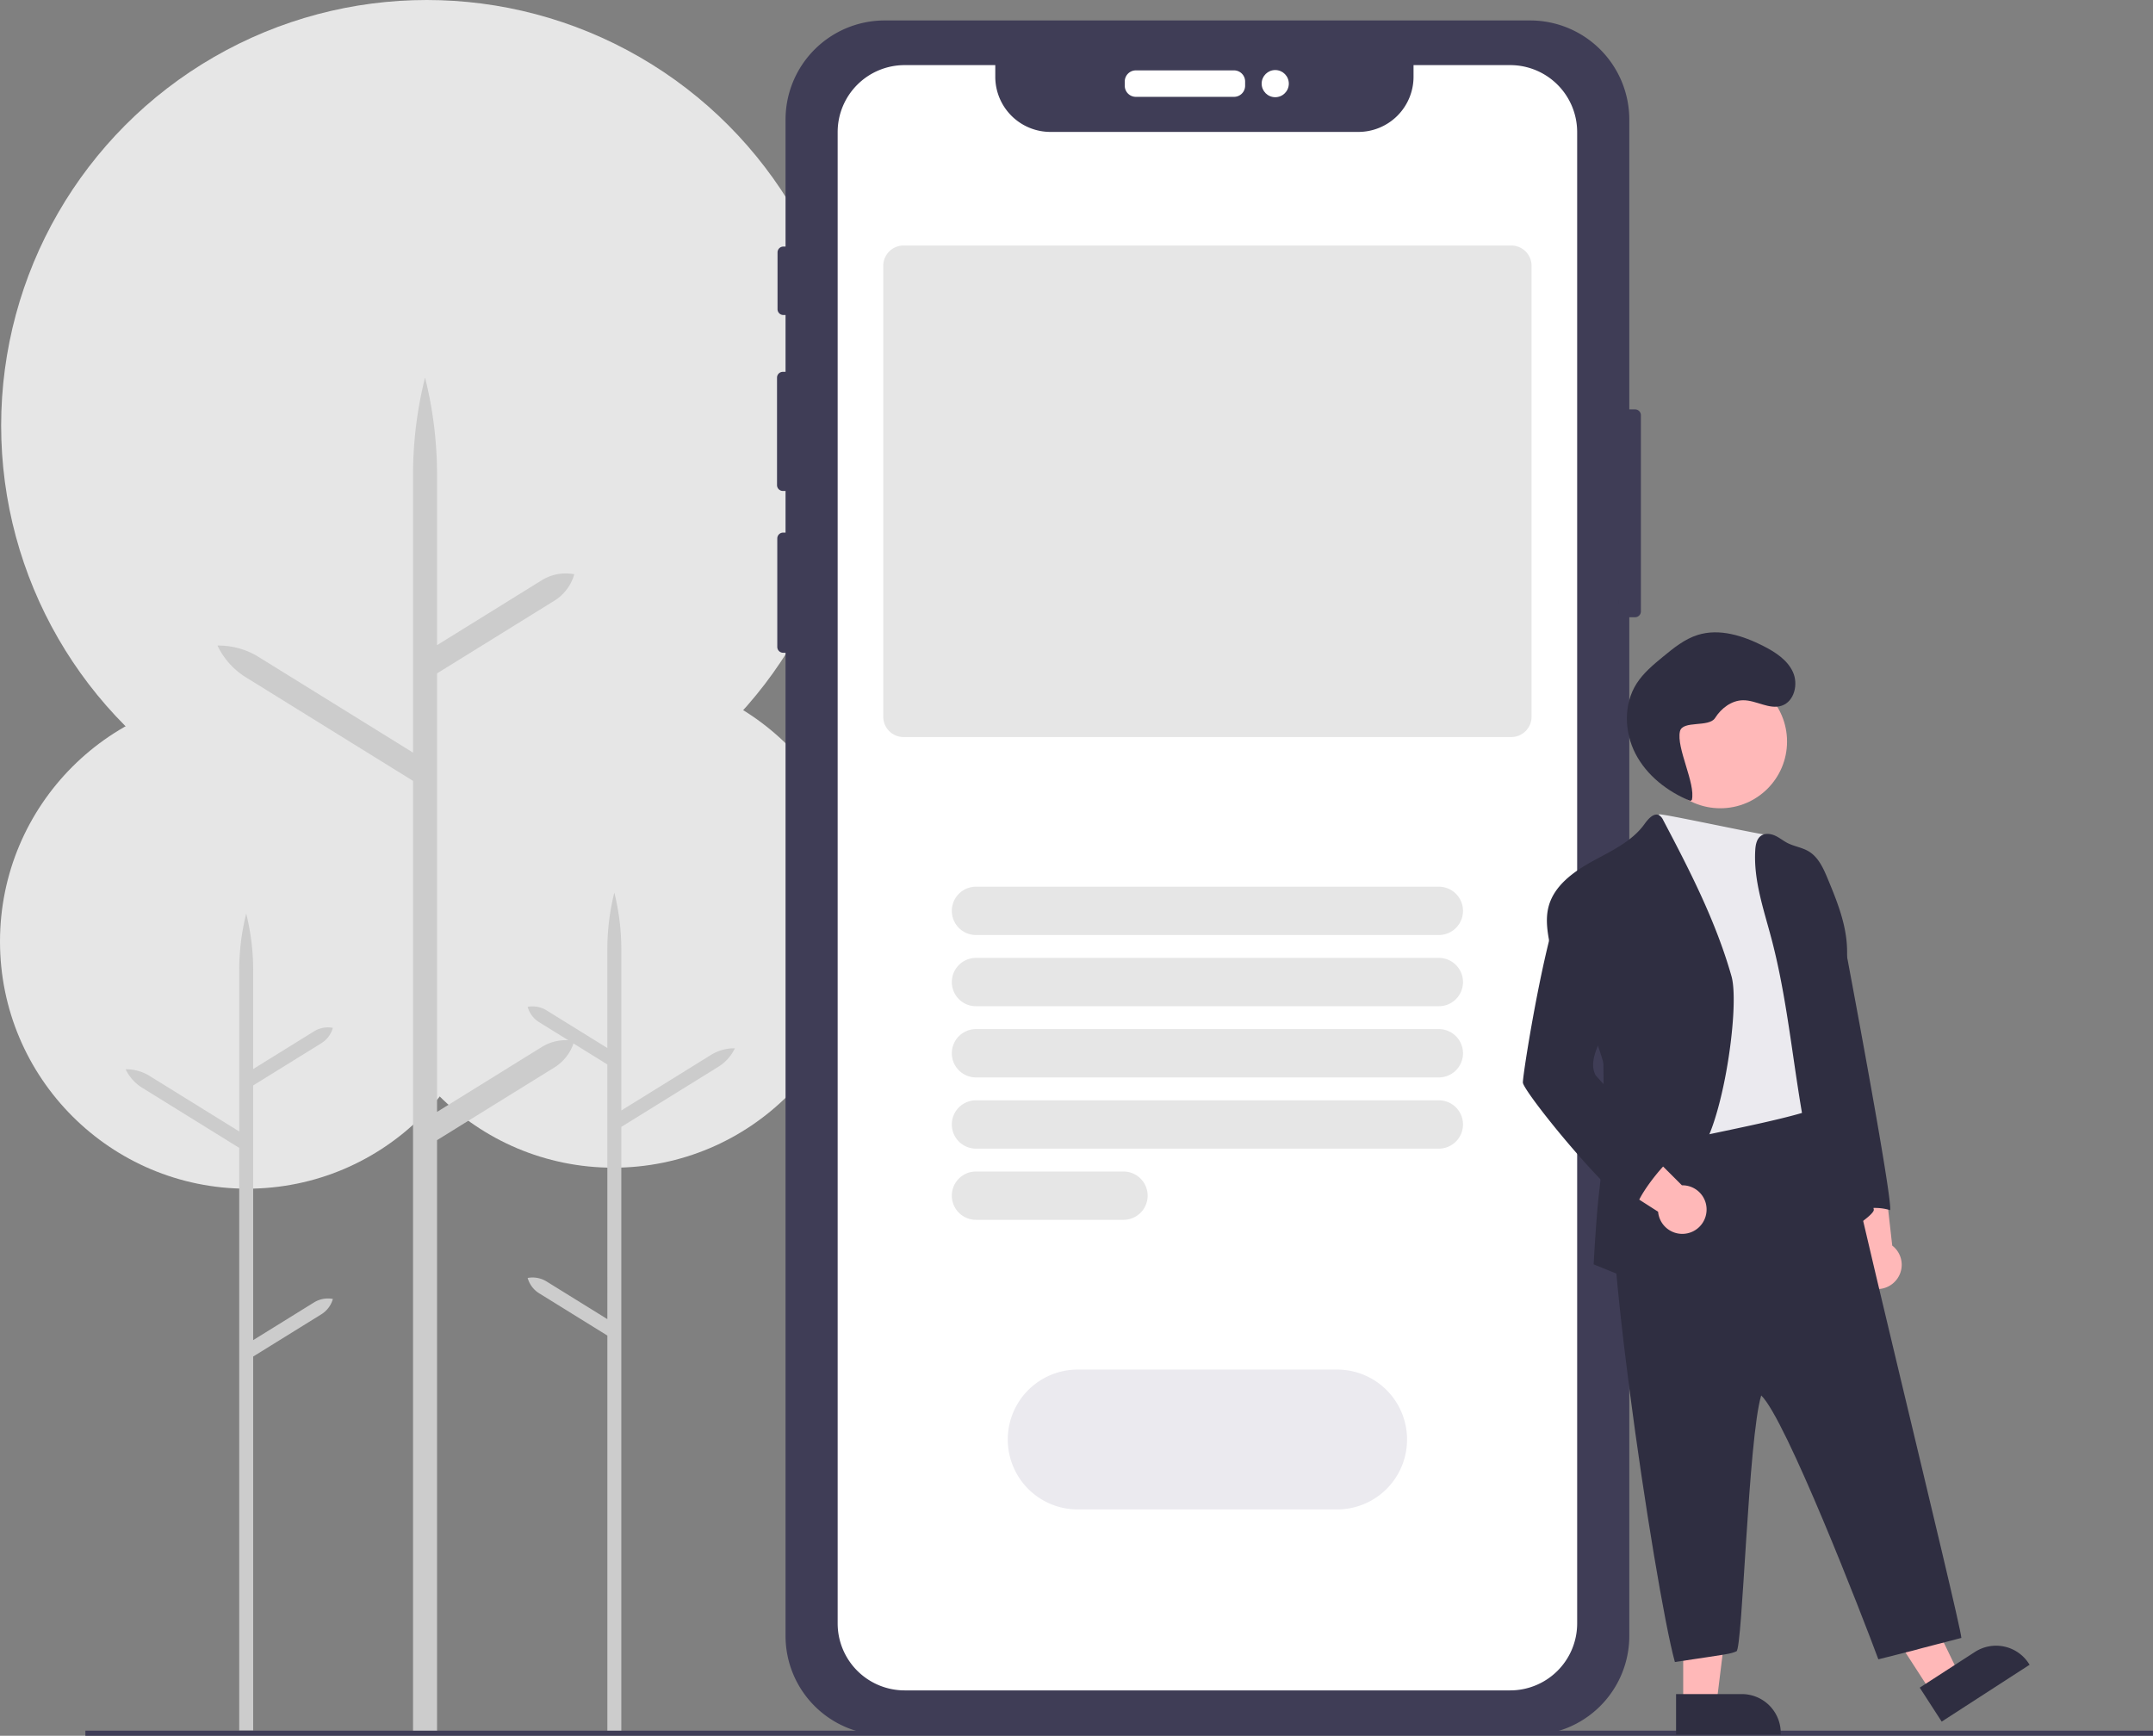 <svg xmlns="http://www.w3.org/2000/svg" data-name="Layer 1" width="846.578" height="682.583" viewBox="0 0 846.578 682.583" xmlns:xlink="http://www.w3.org/1999/xlink"><rect x="0" y="0" width="846.578" height="682.583" fill="#808080" stroke="none"/><circle cx="241.167" cy="361.995" r="97.2" fill="#e6e6e6"/><path d="M391.617,612.641l23.91,14.816V527.306l-26.8-16.607a10.396,10.396,0,0,1-4.536-6.039h0a10.396,10.396,0,0,1,7.427,1.374l23.91,14.816V482.015a91.89,91.89,0,0,1,2.744-22.286,91.887,91.887,0,0,1,2.744,22.286V545.402l35.274-21.858a17.286,17.286,0,0,1,9.389-2.59,17.287,17.287,0,0,1-6.498,7.254l-38.164,23.649V790.708h-5.487V633.913L388.726,617.306a10.396,10.396,0,0,1-4.536-6.039h0A10.396,10.396,0,0,1,391.617,612.641Z" transform="translate(-176.711 -108.708)" fill="#ccc"/><circle cx="97.2" cy="370.247" r="97.2" fill="#e6e6e6"/><path d="M300.173,620.894l-23.91,14.816V535.559l26.8-16.607a10.396,10.396,0,0,0,4.536-6.039h0a10.396,10.396,0,0,0-7.427,1.374L276.263,529.104V490.268a91.89,91.89,0,0,0-2.744-22.286,91.887,91.887,0,0,0-2.744,22.286v63.387L235.502,531.797a17.286,17.286,0,0,0-9.389-2.59,17.287,17.287,0,0,0,6.498,7.254L270.776,560.11V789.231h5.487V642.166l26.8-16.607a10.396,10.396,0,0,0,4.536-6.039h0A10.396,10.396,0,0,0,300.173,620.894Z" transform="translate(-176.711 -108.708)" fill="#ccc"/><circle cx="167.808" cy="167.355" r="167.355" fill="#e6e6e6"/><path d="M389.735,520.445l-41.167,25.51V373.519l46.143-28.593a17.899,17.899,0,0,0,7.81-10.397l0-0h-0a17.9,17.9,0,0,0-12.787,2.366l-41.167,25.51V295.539a158.211,158.211,0,0,0-4.724-38.371,158.207,158.207,0,0,0-4.724,38.371v109.137L278.388,367.042a29.763,29.763,0,0,0-16.165-4.46,29.764,29.764,0,0,0,11.188,12.49l65.709,40.718V789.598h9.447V557.069l46.143-28.593a17.899,17.899,0,0,0,7.81-10.397l0-0H402.522A17.9,17.9,0,0,0,389.735,520.445Z" transform="translate(-176.711 -108.708)" fill="#ccc"/><rect x="33.578" y="680.583" width="813" height="2" fill="#3f3d56"/><path d="M819.635,269.703h-2.27v-113.96a38.99,38.99,0,0,0-38.99-38.99H524.585a38.99,38.99,0,0,0-38.99,38.99v49.93h-.86a2.29,2.29,0,0,0-2.29,2.29v22.33a2.29,2.29,0,0,0,2.29,2.29h.86v22.35h-1.06a2.29,2.29,0,0,0-2.29,2.29v42.26a2.29,2.29,0,0,0,2.29,2.29h1.06v16.39h-.96a2.29,2.29,0,0,0-2.29,2.29V363.113a2.29,2.29,0,0,0,2.29,2.29h.96V752.033a38.99,38.99,0,0,0,38.99,38.99h253.79a38.99,38.99,0,0,0,38.99-38.99V351.433h2.27a2.29,2.29,0,0,0,2.29-2.29V271.993A2.29,2.29,0,0,0,819.635,269.703Z" transform="translate(-176.711 -108.708)" fill="#3f3d56"/><path d="M661.935,146.793H623.345a4.375,4.375,0,0,1-4.37-4.369v-1.671a4.375,4.375,0,0,1,4.37-4.369h38.59a4.375,4.375,0,0,1,4.37,4.369v1.671A4.375,4.375,0,0,1,661.935,146.793Z" transform="translate(-176.711 -108.708)" fill="#fff"/><circle cx="501.434" cy="32.885" r="5.34" fill="#fff"/><path d="M770.525,134.313h-38v4.57a21.7,21.7,0,0,1-21.7,21.7H589.765a21.69,21.69,0,0,1-21.7-21.68v-4.59h-35.63a26.35,26.35,0,0,0-26.35,26.35h0v586.44a26.35,26.35,0,0,0,26.35,26.35h238.09a26.34,26.34,0,0,0,26.34-26.34v-586.45a26.34,26.34,0,0,0-26.33-26.35Z" transform="translate(-176.711 -108.708)" fill="#fff"/><path d="M702.476,702.292H600.475a27.5,27.5,0,0,1,0-55H702.476a27.5,27.5,0,0,1,0,55Z" transform="translate(-176.711 -108.708)" fill="#ebeaef"/><path d="M742.476,476.403H560.475a9.5,9.5,0,0,1,0-19H742.476a9.5,9.5,0,0,1,0,19Z" transform="translate(-176.711 -108.708)" fill="#e6e6e6" style="isolation:isolate"/><path d="M742.476,504.403H560.475a9.5,9.5,0,0,1,0-19H742.476a9.5,9.5,0,0,1,0,19Z" transform="translate(-176.711 -108.708)" fill="#e6e6e6" style="isolation:isolate"/><path d="M742.476,532.403H560.475a9.5,9.5,0,0,1,0-19H742.476a9.5,9.5,0,0,1,0,19Z" transform="translate(-176.711 -108.708)" fill="#e6e6e6" style="isolation:isolate"/><path d="M742.476,560.403H560.475a9.5,9.5,0,0,1,0-19H742.476a9.5,9.5,0,0,1,0,19Z" transform="translate(-176.711 -108.708)" fill="#e6e6e6" style="isolation:isolate"/><path d="M618.476,588.403H560.475a9.5,9.5,0,0,1,0-19h58a9.5,9.5,0,0,1,0,19Z" transform="translate(-176.711 -108.708)" fill="#e6e6e6" style="isolation:isolate"/><path d="M770.961,398.552H531.989A7.977,7.977,0,0,1,524.021,390.584V213.222a7.977,7.977,0,0,1,7.968-7.968H770.961a7.977,7.977,0,0,1,7.968,7.968V390.584A7.977,7.977,0,0,1,770.961,398.552Z" transform="translate(-176.711 -108.708)" fill="#e6e6e6" style="isolation:isolate"/><g opacity="0.1"><path d="M813.289,347.923q-0-2.06,0-4.14a31.248,31.248,0,0,0,0,3.21C813.279,347.303,813.289,347.613,813.289,347.923Z" transform="translate(-176.711 -108.708)"/></g><circle cx="676.442" cy="291.61" r="26.239" fill="#ffb8b8"/><path d="M921.396,613.085a9.497,9.497,0,0,0-.645-14.549l-3.578-31.78-19.925,5.439,9.701,28.604a9.549,9.549,0,0,0,14.446,12.287Z" transform="translate(-176.711 -108.708)" fill="#ffb8b8"/><polygon points="759.242 665.281 770.24 658.168 748.036 612.365 731.805 622.864 759.242 665.281" fill="#ffb8b8"/><path d="M932.583,759.919h41.163a0,0,0,0,1,0,0v15.904a0,0,0,0,1,0,0H947.893A15.309,15.309,0,0,1,932.583,760.514v-.595A0,0,0,0,1,932.583,759.919Z" transform="translate(1993.828 786.235) rotate(147.104)" fill="#2f2e41"/><polygon points="661.851 669.936 674.948 669.936 681.181 619.418 661.851 619.418 661.851 669.936" fill="#ffb8b8"/><path d="M835.755,774.902h41.163a0,0,0,0,1,0,0v15.904a0,0,0,0,1,0,0H851.065a15.309,15.309,0,0,1-15.309-15.309v-.595A0,0,0,0,1,835.755,774.902Z" transform="translate(1535.963 1456.999) rotate(-180)" fill="#2f2e41"/><path d="M891.127,452.418c-1.742,5.671,4.432,11.845,6.425,17.419s4.675,10.938,5.752,16.771c.737,4.011,17.445,92.6,16.641,97.994a20.79,20.79,0,0,0-15.459,1.418,45.947,45.947,0,0,1-5.874-19.113,99.978,99.978,0,0,1,.113-11.967c.519-11.27-4.367-22.556-4.529-33.834a63.737,63.737,0,0,0-.924-11.667c-.535-2.649-.486-7.608-1.061-10.249-.916-4.197,3.022-6.133,2.803-10.435l-1.199-23.496C893.566,461.144,889.434,456.096,891.127,452.418Z" transform="translate(-176.711 -108.708)" fill="#2f2e41"/><path d="M831.888,550.998c-4.211,6.569-13.076,7.991-19.277,12.697-9.475,7.233,14.697,169.73,22.677,198.597,21.056-3.158,21.793-3.148,24.214-4.211s4.611-83.601,9.728-100.614c9.575,9.024,39.711,86.58,46.07,103.772,25.267-6.317,0,0,32.637-8.422-.274-5.959-48.228-200.124-49.976-215.421C876.021,541.765,853.765,546.639,831.888,550.998Z" transform="translate(-176.711 -108.708)" fill="#2f2e41"/><path d="M829.049,428.979c-2.601,7.705.94,37.682,1.199,44.423a151.126,151.126,0,0,1,0,18.375c-.899,10.597-4.051,21.268-1.936,31.687,1.385,6.895,3.848,13.304,4.424,20.32.389,4.861.267,9.803,1.807,14.414,5.671-2.431,55.953-10.786,59.647-15.645-2.528-12.21-.081-24.816-1.758-37.172-.972-7.122-3.379-13.976-4.513-21.065-1.402-8.75-.81-17.824-3.362-26.323a75.783,75.783,0,0,0-5.372-12.453c-2.197-4.529-4.953-8.249-5.896-8.248C870.899,437.421,829.202,428.292,829.049,428.979Z" transform="translate(-176.711 -108.708)" fill="#ebeaef"/><path d="M819.424,612.425s8.718-17.395,9.155-27.344c.154-3.573,9.941-17.792,14.349-21.017,10.452-7.656,18.157-58.975,14.624-71.427-6.109-21.527-16.398-41.596-26.842-61.381a4.472,4.472,0,0,0-1.458-1.855c-2.123-1.321-4.424,1.28-5.874,3.314-4.918,6.895-13.02,10.581-20.441,14.657s-15.013,9.504-17.257,17.662c-1.507,5.477-.332,11.286.81,16.836s5.137,9.957,8.159,14.632c3.503,5.159,12.603,28.04,12.534,30.755.178,16.787.348,33.632-1.685,50.305-1.142,9.423-2.147,28.357-2.147,28.357Z" transform="translate(-176.711 -108.708)" fill="#2f2e41"/><path d="M898.597,594.438c-16.05-36.532-15.151-78.103-25.351-116.669-3.03-11.448-7.081-22.953-6.352-34.774.13-2.115.575-4.489,2.341-5.671,1.572-1.053,3.711-.77,5.436,0s3.2,2.026,4.861,2.884c2.682,1.369,5.801,1.758,8.378,3.306,3.824,2.301,5.777,6.676,7.486,10.792,3.654,8.791,7.292,17.824,7.583,27.352.616,18.505-7.592,36.289-3.314,54.284a107.758,107.758,0,0,0,3.306,10.484,318.765,318.765,0,0,1,10.533,37.926C913.983,586.547,899.27,595.978,898.597,594.438Z" transform="translate(-176.711 -108.708)" fill="#2f2e41"/><path d="M847.644,585.794a9.497,9.497,0,0,0-9.586-10.963l-22.634-22.594-12.17,16.687,25.435,16.29a9.549,9.549,0,0,0,18.956.58Z" transform="translate(-176.711 -108.708)" fill="#ffb8b8"/><path d="M775.527,534.483c.373,3.395,28.888,39.196,44.383,50.881-.899-4.61,11.246-19.647,15.175-21.997-9.82-9.263-30.337-30.748-31.015-31.922-2.22-4.286,0-9.406,1.936-13.838,6.101-14.089,8.977-30.075,5.064-44.926-1.475-5.574-4.051-11.156-8.742-14.584-2.05-1.491-4.821-2.512-7.097-1.377a7.883,7.883,0,0,0-2.431,2.179C785.533,467.739,775.252,531.964,775.527,534.483Z" transform="translate(-176.711 -108.708)" fill="#2f2e41"/><path d="M841.969,423.278c1.532-6.5-6.212-20.487-4.68-26.987,1.037-4.402,11.389-1.41,13.804-5.233s6.462-6.921,10.984-6.972c5.198-.058,10.313,3.797,15.237,2.131,4.979-1.685,6.57-8.503,4.369-13.276s-6.943-7.814-11.627-10.198c-7.978-4.058-17.266-7.022-25.805-4.337-5.161,1.623-9.477,5.14-13.653,8.58-3.807,3.136-7.678,6.342-10.339,10.495-5.213,8.135-4.899,19.096-.444,27.669s12.573,14.865,21.519,18.517" transform="translate(-176.711 -108.708)" fill="#2f2e41"/></svg>